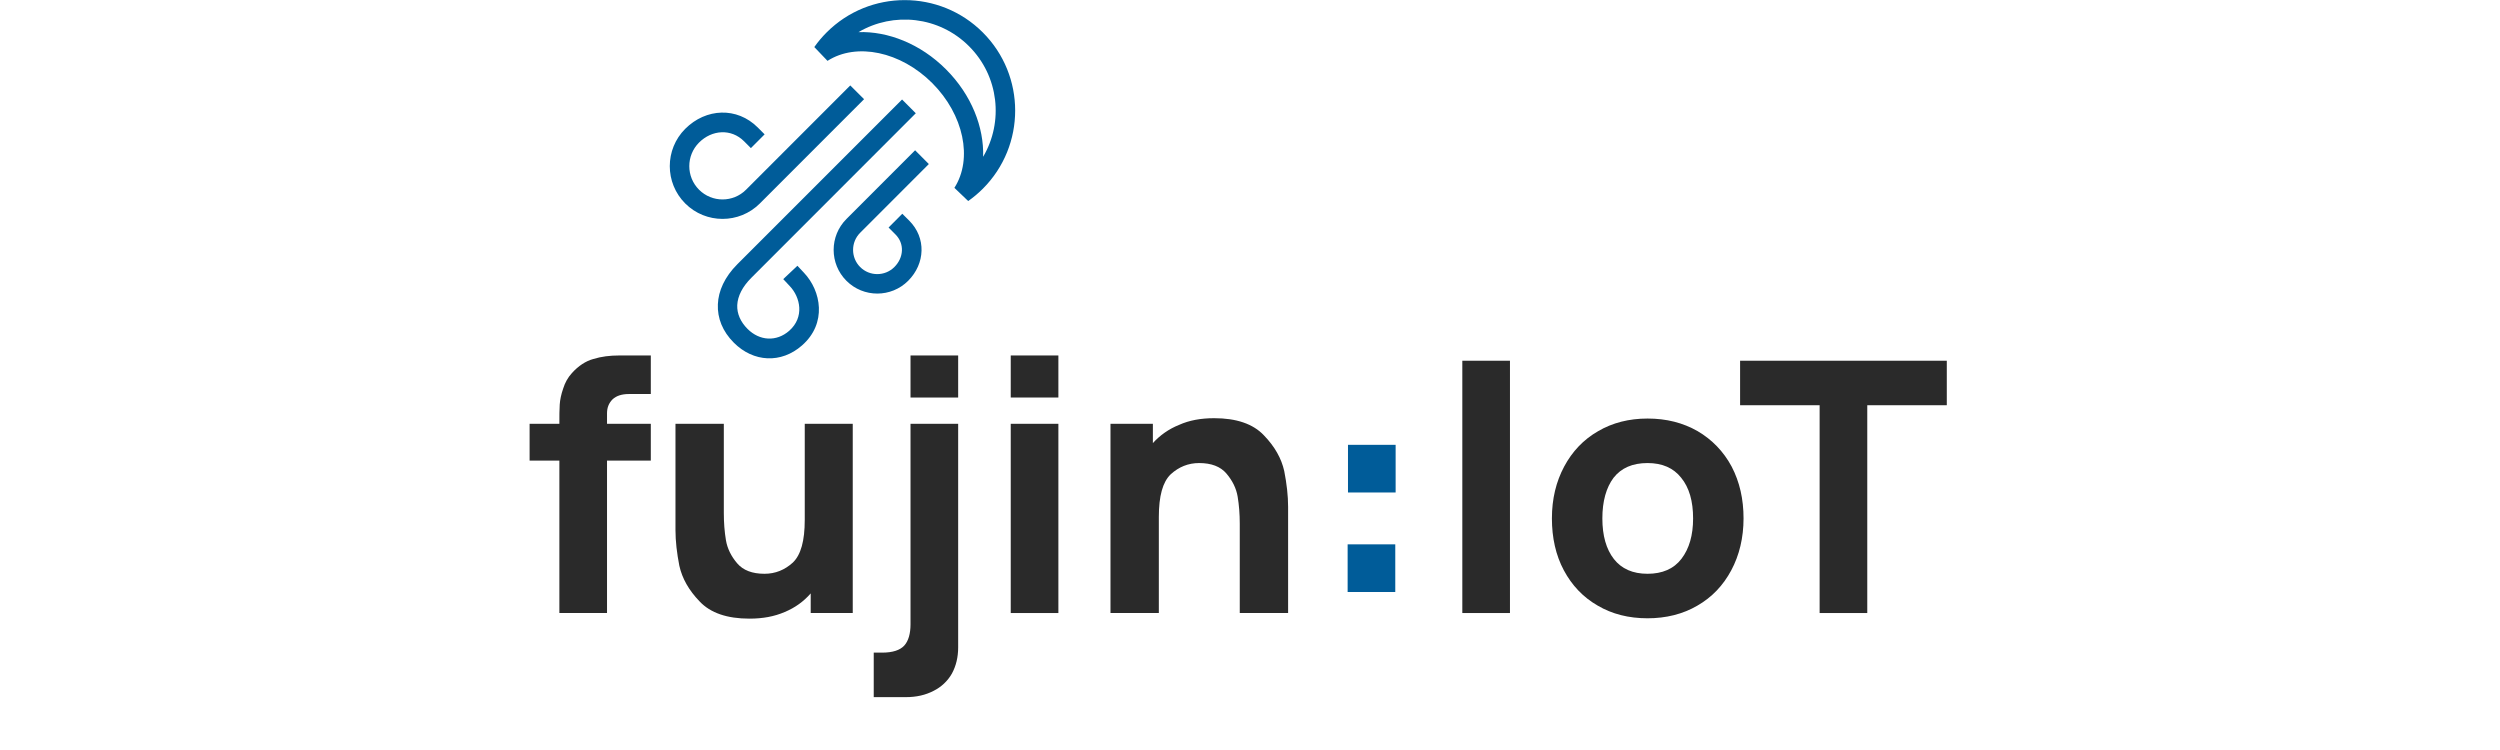 <?xml version="1.0" encoding="UTF-8" standalone="no"?>
<!DOCTYPE svg PUBLIC "-//W3C//DTD SVG 1.1//EN" "http://www.w3.org/Graphics/SVG/1.1/DTD/svg11.dtd">
<svg width="100%" height="100%" viewBox="0 0 2000 600" version="1.1" xmlns="http://www.w3.org/2000/svg" xmlns:xlink="http://www.w3.org/1999/xlink" xml:space="preserve" xmlns:serif="http://www.serif.com/" style="fill-rule:evenodd;clip-rule:evenodd;stroke-linejoin:round;stroke-miterlimit:2;">
    <g transform="matrix(1,0,0,1,-9171.61,-10007.2)">
        <g id="FujinIOT32" transform="matrix(0.984,0,0,0.422,-3536.28,5999.87)">
            <rect x="12909.3" y="9494.69" width="2031.71" height="1421.6" style="fill:none;"/>
            <g transform="matrix(1.688,0,0,3.937,-37475.8,-40886.2)">
                <g transform="matrix(168.734,0,0,168.734,30102.1,13092.3)">
                    <path d="M0.03,-0.54L0.115,-0.54C0.115,-0.563 0.115,-0.581 0.116,-0.595C0.117,-0.609 0.12,-0.624 0.126,-0.641C0.131,-0.657 0.139,-0.672 0.151,-0.685C0.169,-0.705 0.19,-0.719 0.212,-0.725C0.235,-0.732 0.259,-0.735 0.286,-0.735L0.376,-0.735L0.376,-0.625L0.314,-0.625C0.293,-0.625 0.278,-0.62 0.267,-0.61C0.256,-0.599 0.251,-0.586 0.251,-0.57L0.251,-0.54L0.376,-0.54L0.376,-0.435L0.251,-0.435L0.251,-0L0.115,-0L0.115,-0.435L0.03,-0.435L0.03,-0.54Z" style="fill:rgb(42,42,42);fill-rule:nonzero;"/>
                </g>
                <g transform="matrix(168.734,0,0,168.734,30167.3,13092.3)">
                    <path d="M0.271,0.016C0.208,0.016 0.16,-0 0.129,-0.033C0.098,-0.065 0.079,-0.099 0.071,-0.135C0.064,-0.171 0.06,-0.205 0.06,-0.237L0.06,-0.54L0.198,-0.54L0.198,-0.285C0.198,-0.258 0.2,-0.232 0.204,-0.208C0.208,-0.184 0.219,-0.162 0.236,-0.142C0.253,-0.122 0.279,-0.112 0.314,-0.112C0.345,-0.112 0.372,-0.123 0.395,-0.144C0.418,-0.166 0.429,-0.206 0.429,-0.266L0.429,-0.54L0.566,-0.54L0.566,-0L0.446,-0L0.446,-0.056C0.426,-0.033 0.401,-0.015 0.372,-0.003C0.342,0.01 0.309,0.016 0.271,0.016Z" style="fill:rgb(42,42,42);fill-rule:nonzero;"/>
                </g>
                <g transform="matrix(168.734,0,0,168.734,30274.6,13092.3)">
                    <path d="M-0.01,0.113L0.014,0.113C0.044,0.113 0.065,0.106 0.077,0.093C0.089,0.08 0.095,0.059 0.095,0.032L0.095,-0.54L0.231,-0.54L0.231,0.098C0.231,0.126 0.225,0.151 0.213,0.173C0.201,0.194 0.183,0.211 0.161,0.222C0.138,0.234 0.112,0.24 0.082,0.24L-0.01,0.24L-0.01,0.113ZM0.095,-0.735L0.231,-0.735L0.231,-0.615L0.095,-0.615L0.095,-0.735Z" style="fill:rgb(42,42,42);fill-rule:nonzero;"/>
                </g>
                <g transform="matrix(168.734,0,0,168.734,30325.4,13092.3)">
                    <path d="M0.08,-0.735L0.216,-0.735L0.216,-0.615L0.08,-0.615L0.08,-0.735ZM0.08,-0.54L0.216,-0.54L0.216,-0L0.08,-0L0.08,-0.54Z" style="fill:rgb(42,42,42);fill-rule:nonzero;"/>
                </g>
                <g transform="matrix(168.734,0,0,168.734,30375.3,13092.3)">
                    <path d="M0.438,-0.255C0.438,-0.282 0.436,-0.308 0.432,-0.332C0.428,-0.356 0.417,-0.378 0.4,-0.398C0.383,-0.418 0.357,-0.428 0.322,-0.428C0.291,-0.428 0.264,-0.417 0.241,-0.396C0.218,-0.374 0.207,-0.334 0.207,-0.274L0.207,-0L0.069,-0L0.069,-0.54L0.19,-0.54L0.19,-0.485C0.21,-0.507 0.235,-0.525 0.265,-0.537C0.294,-0.55 0.327,-0.556 0.365,-0.556C0.428,-0.556 0.476,-0.54 0.507,-0.507C0.538,-0.475 0.557,-0.441 0.565,-0.405C0.572,-0.369 0.576,-0.335 0.576,-0.303L0.576,-0L0.438,-0L0.438,-0.255Z" style="fill:rgb(42,42,42);fill-rule:nonzero;"/>
                </g>
                <g transform="matrix(168.734,0,0,168.734,30482.6,13092.3)">
                    <path d="M0.11,-0.196L0.246,-0.196L0.246,-0.06L0.11,-0.06L0.11,-0.196ZM0.111,-0.48L0.247,-0.48L0.247,-0.344L0.111,-0.344L0.111,-0.48Z" style="fill:rgb(0,92,153);fill-rule:nonzero;"/>
                </g>
                <g transform="matrix(168.734,0,0,168.734,30542.9,13092.3)">
                    <rect x="0.08" y="-0.72" width="0.136" height="0.72" style="fill:rgb(42,42,42);fill-rule:nonzero;"/>
                </g>
                <g transform="matrix(168.734,0,0,168.734,30592.8,13092.3)">
                    <path d="M0.313,0.015C0.259,0.015 0.212,0.003 0.171,-0.021C0.129,-0.045 0.097,-0.079 0.074,-0.122C0.051,-0.165 0.04,-0.215 0.04,-0.27C0.04,-0.326 0.052,-0.375 0.075,-0.418C0.098,-0.461 0.13,-0.495 0.172,-0.519C0.213,-0.543 0.26,-0.555 0.313,-0.555C0.367,-0.555 0.414,-0.543 0.456,-0.519C0.497,-0.495 0.53,-0.461 0.553,-0.418C0.576,-0.374 0.587,-0.325 0.587,-0.27C0.587,-0.215 0.575,-0.165 0.552,-0.122C0.529,-0.079 0.497,-0.045 0.455,-0.021C0.414,0.003 0.366,0.015 0.313,0.015ZM0.184,-0.27C0.184,-0.221 0.195,-0.182 0.217,-0.154C0.239,-0.126 0.271,-0.112 0.313,-0.112C0.355,-0.112 0.388,-0.126 0.41,-0.155C0.432,-0.184 0.443,-0.222 0.443,-0.27C0.443,-0.319 0.432,-0.358 0.409,-0.386C0.387,-0.414 0.355,-0.428 0.313,-0.428C0.27,-0.428 0.238,-0.414 0.216,-0.386C0.195,-0.358 0.184,-0.319 0.184,-0.27Z" style="fill:rgb(42,42,42);fill-rule:nonzero;"/>
                </g>
                <g transform="matrix(168.734,0,0,168.734,30688.5,13092.3)">
                    <path d="M0.237,-0.593L0.01,-0.593L0.01,-0.72L0.6,-0.72L0.6,-0.593L0.373,-0.593L0.373,-0L0.237,-0L0.237,-0.593Z" style="fill:rgb(42,42,42);fill-rule:nonzero;"/>
                </g>
            </g>
            <g transform="matrix(0.613,0,0,1.43,1410.9,-2412.57)">
                <path d="M19846.1,8390.08C19850.9,8383.28 19856.3,8376.81 19862.4,8370.73C19919.6,8313.55 20012.4,8313.55 20069.6,8370.73C20126.8,8427.91 20126.8,8520.75 20069.6,8577.93C20063.5,8584 20057,8589.43 20050.2,8594.22L20031.9,8576.71C20056.6,8538.22 20044.3,8479.68 20002.5,8437.83C19960.6,8395.97 19902.1,8383.75 19863.6,8408.38L19846.1,8390.08ZM19904.7,8370.29C19943.7,8369 19986.8,8385.67 20020.7,8419.57C20054.7,8453.48 20071.3,8496.6 20070,8535.57C20097.3,8489.3 20091.1,8428.7 20051.3,8388.98C20011.6,8349.26 19951,8343.03 19904.7,8370.29ZM19893.8,8440.96L19912.1,8459.21L19773.9,8597.42C19746.6,8624.72 19702.2,8624.72 19674.9,8597.42C19647.6,8570.12 19647.6,8525.79 19674.9,8498.49C19702.4,8471.01 19743.6,8469.21 19771.1,8496.69L19780.2,8505.81L19762,8524.06L19752.9,8514.94C19735.8,8497.89 19710.2,8499.69 19693.2,8516.74C19676,8533.97 19676,8561.94 19693.2,8579.17C19710.4,8596.4 19738.4,8596.4 19755.6,8579.17L19893.8,8440.96ZM19979.8,8526.92L19998,8545.17L19906.9,8636.3C19894.4,8648.82 19894.4,8669.16 19906.9,8681.69C19919.4,8694.21 19939.8,8694.21 19952.3,8681.69C19964.7,8669.34 19966.1,8650.81 19953.7,8638.46L19944.6,8629.33L19962.8,8611.08L19972,8620.21C19994.7,8642.98 19993.3,8677.17 19970.6,8699.94C19948,8722.54 19911.3,8722.54 19888.7,8699.94C19866.1,8677.34 19866.1,8640.64 19888.7,8618.04L19979.8,8526.92ZM19962.5,8459.6L19980.7,8477.85L19762.4,8696.17C19750.8,8707.8 19744.5,8720.11 19743.9,8732.18C19743.4,8743.59 19748.3,8754.47 19757.6,8763.78C19773.5,8779.66 19795.9,8781.05 19812.8,8766.23C19833.3,8748.2 19827.6,8721.81 19813.7,8707.12L19804.9,8697.73L19823.7,8680.02L19832.5,8689.41C19855.1,8713.33 19863.3,8756.27 19829.8,8785.63C19802.2,8809.92 19765.4,8808.06 19739.4,8782.03C19724.4,8767.09 19717.4,8749.35 19718.2,8731.05C19718.9,8713.41 19727.1,8694.92 19744.1,8677.92L19962.5,8459.6Z" style="fill:rgb(0,92,153);"/>
            </g>
        </g>
    </g>
</svg>
